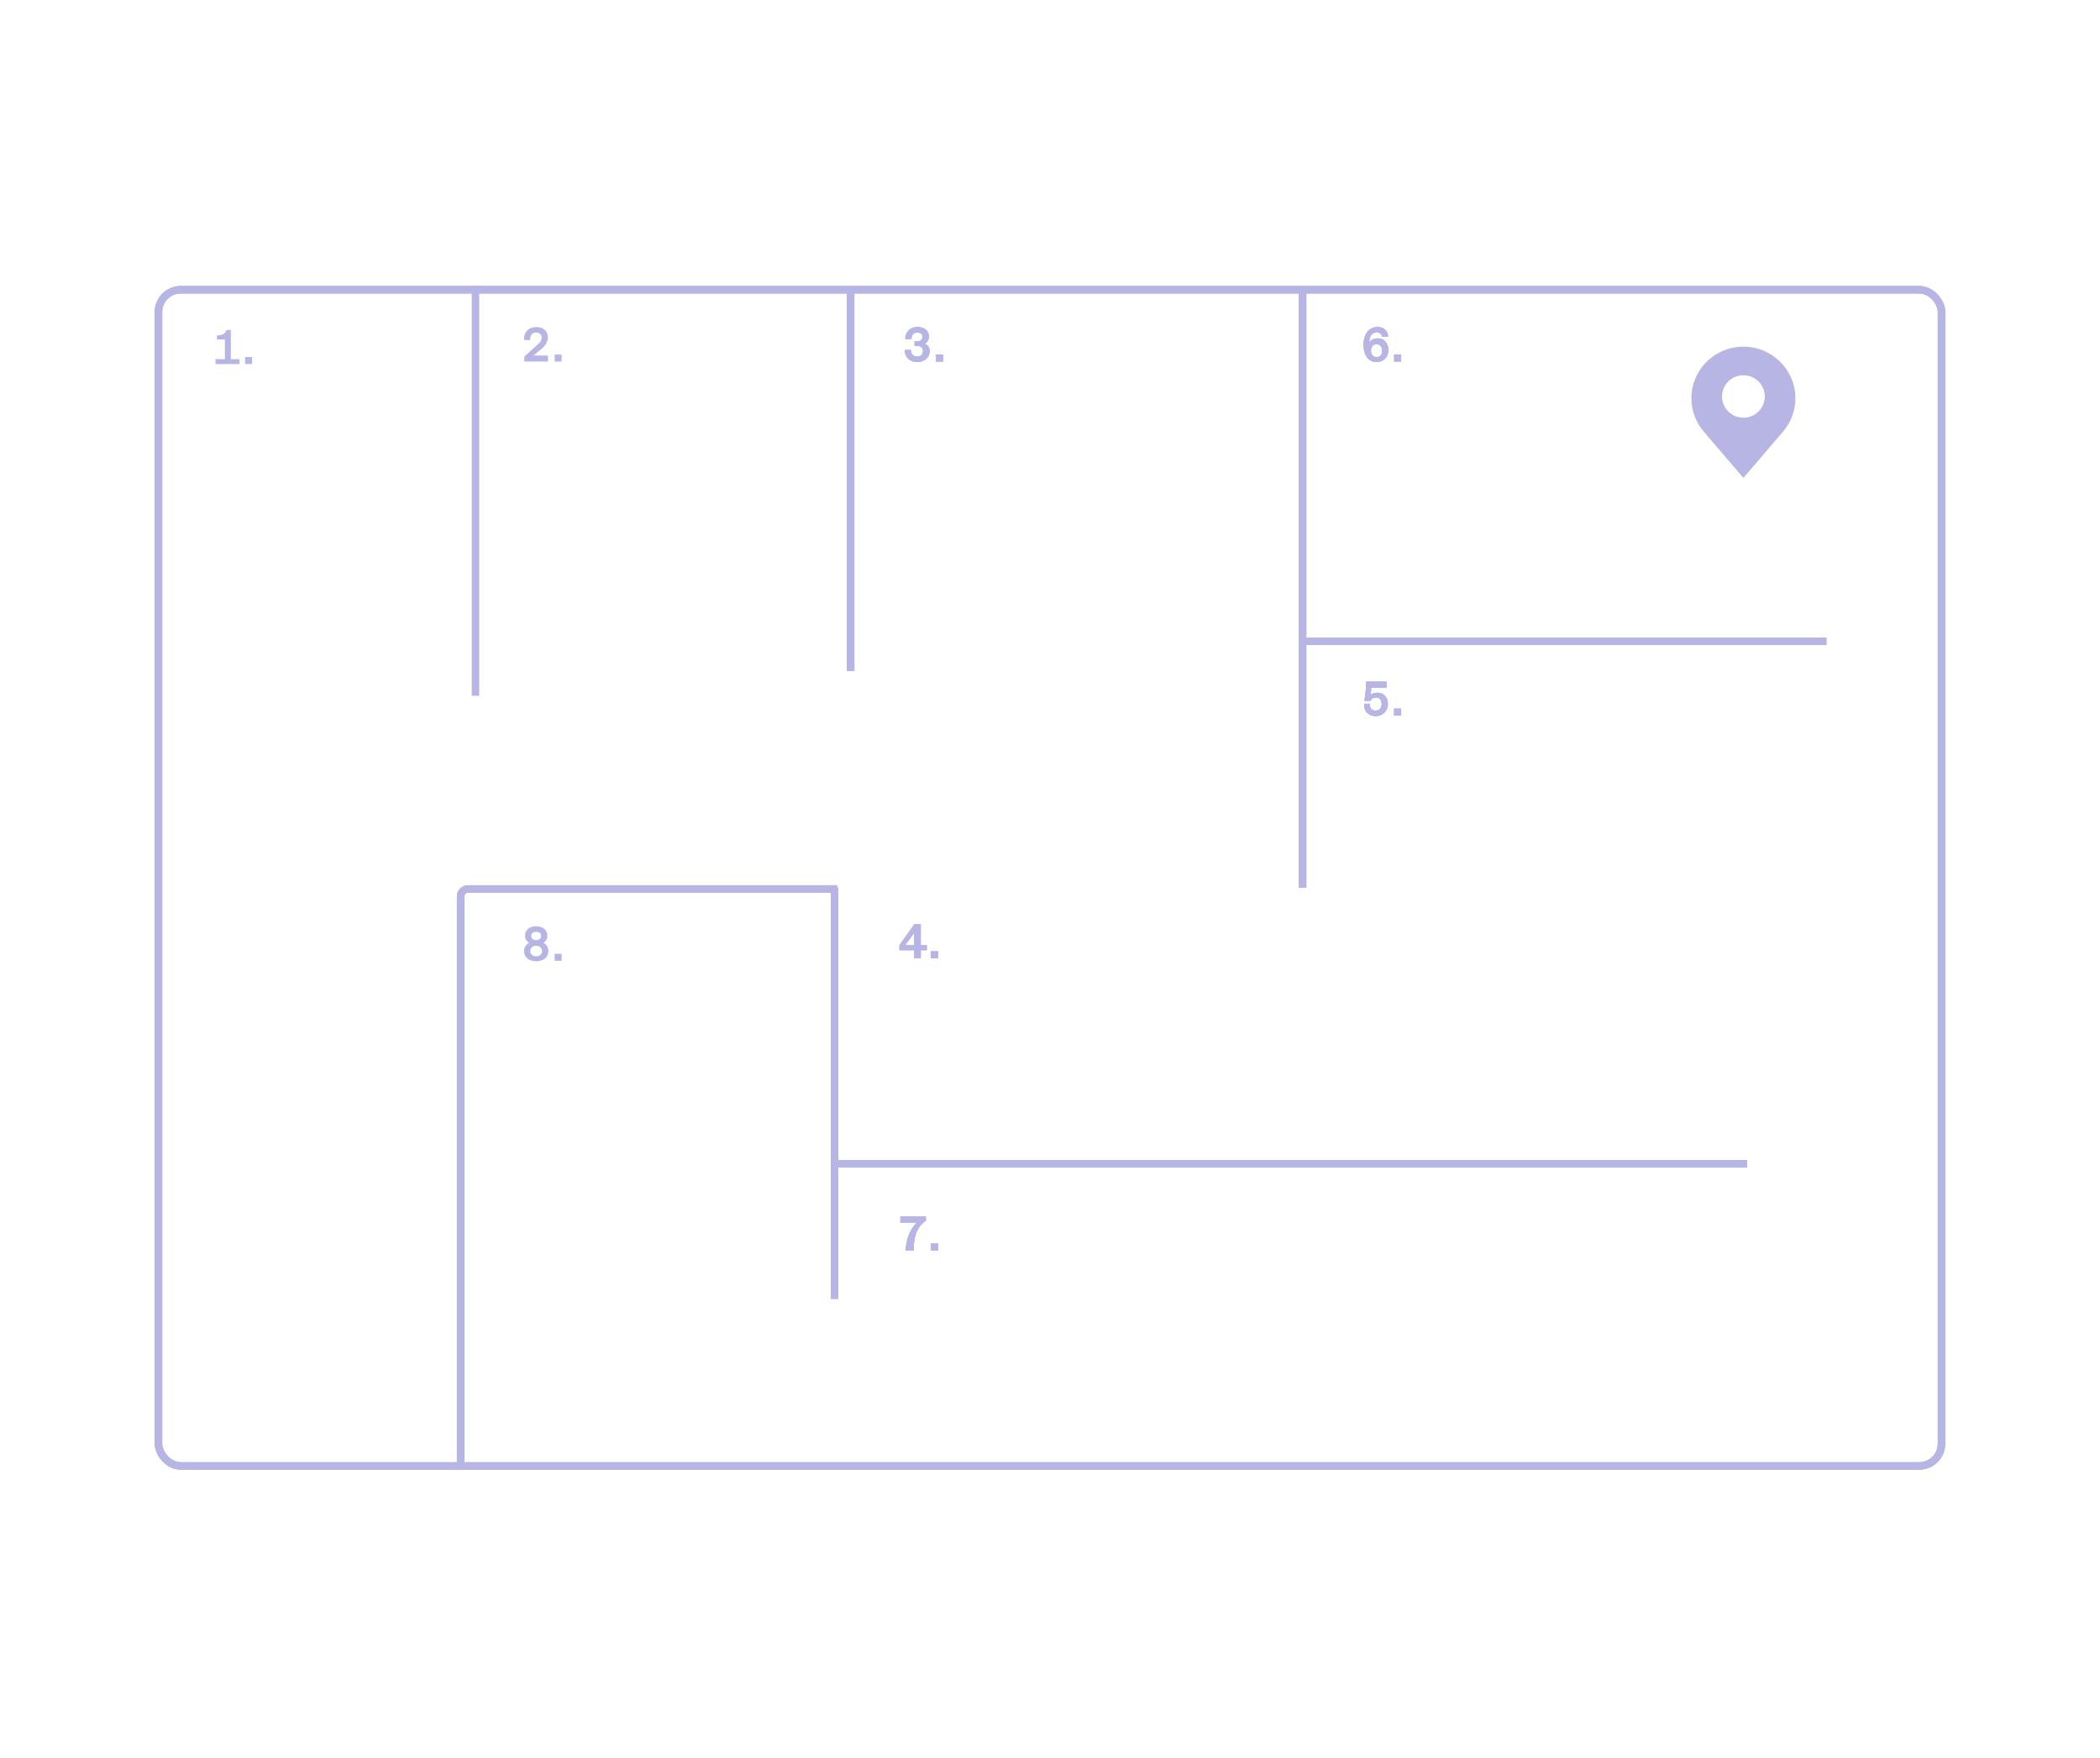 <svg width="848" height="710" viewBox="0 0 848 710" fill="none" xmlns="http://www.w3.org/2000/svg">
<rect x="64" y="117" width="720" height="475" rx="9" stroke="#B7B5E4" stroke-width="3"/>
<path d="M186 593V362C186 360.343 187.343 359 189 359H338" stroke="#B7B5E4" stroke-width="3"/>
<path d="M527 259H737.5" stroke="#B7B5E4" stroke-width="3"/>
<path d="M338 470H705.5" stroke="#B7B5E4" stroke-width="3"/>
<path d="M192 115.5V281" stroke="#B7B5E4" stroke-width="3"/>
<path d="M526 117V358.5" stroke="#B7B5E4" stroke-width="3"/>
<path d="M337 358.5V524.5" stroke="#B7B5E4" stroke-width="3"/>
<path d="M343.5 117V271" stroke="#B7B5E4" stroke-width="3"/>
<path d="M87.02 147V145.041H90.818V137.102H87.606V135.486C90.575 135.284 91.141 134.274 91.403 133.264H93.221V145.041H96.716V147H87.02ZM98.968 144.172H101.796V147H98.968V144.172Z" fill="#B7B5E4"/>
<path d="M211.717 146V143.98L216.282 139.92C217.817 138.566 218.767 137.718 218.767 136.385C218.767 135.294 218.019 134.284 216.464 134.284C214.888 134.284 214.08 135.355 214.06 137.334H211.636C211.434 134.001 213.636 132.062 216.646 132.062C219.656 132.062 221.231 133.981 221.231 136.102C221.231 138.364 219.959 139.879 218.282 141.233L215.373 143.576H221.292V146H211.717ZM223.968 143.172H226.796V146H223.968V143.172Z" fill="#B7B5E4"/>
<path d="M369.313 137.9H370.444C371.676 137.9 372.524 137.072 372.524 136.021C372.524 135.072 371.979 134.284 370.383 134.284C368.626 134.284 368.161 135.375 368.02 136.93H365.596C365.394 134.607 367.192 132.062 370.605 132.062C373.615 132.062 375.11 134.042 375.11 135.718C375.11 136.991 374.605 138.183 373.373 138.768C374.807 139.455 375.393 140.445 375.393 141.758C375.393 144.081 373.615 146.202 370.403 146.202C366.99 146.202 365.192 143.657 365.394 141.334H367.818C367.757 142.748 368.606 143.98 370.383 143.98C371.979 143.98 372.726 143.051 372.726 141.758C372.726 140.627 371.999 139.718 370.444 139.718H369.313V137.9ZM377.968 143.172H380.796V146H377.968V143.172Z" fill="#B7B5E4"/>
<path d="M363.212 383.728V381.708L369.211 373.264H371.817V381.708H374.241V383.728H371.817V387H369.211V383.728H363.212ZM365.495 381.708H369.211V376.617L365.495 381.708ZM375.968 384.172H378.796V387H375.968V384.172Z" fill="#B7B5E4"/>
<path d="M363.576 491.264H373.878V492.88C371.252 494.9 368.949 497.506 368.949 505H365.757C365.757 499.889 368.141 495.748 370.242 493.688H363.576V491.264ZM375.968 502.172H378.796V505H375.968V502.172Z" fill="#B7B5E4"/>
<path d="M216.504 388.202C213.798 388.202 211.616 386.647 211.616 384.122C211.616 382.607 212.404 381.435 213.616 380.748C212.646 380.122 212.02 379.152 212.02 377.9C212.02 375.658 213.697 374.062 216.504 374.062C219.332 374.062 221.029 375.658 221.029 377.9C221.029 379.152 220.403 380.122 219.433 380.728C220.686 381.415 221.433 382.586 221.433 384.122C221.433 386.647 219.373 388.202 216.504 388.202ZM216.504 379.657C217.737 379.657 218.504 379.092 218.504 377.981C218.504 376.87 217.737 376.304 216.504 376.304C215.272 376.304 214.525 376.87 214.525 377.981C214.525 379.092 215.272 379.657 216.504 379.657ZM216.504 386.202C217.939 386.202 218.908 385.313 218.908 384.081C218.908 382.849 217.939 381.94 216.504 381.94C215.07 381.94 214.121 382.849 214.121 384.081C214.121 385.313 215.07 386.202 216.504 386.202ZM223.968 385.172H226.796V388H223.968V385.172Z" fill="#B7B5E4"/>
<path d="M553.464 283.001H550.959C551.384 280.314 551.626 278.294 551.687 275.284L559.969 275.264V277.688H553.747L553.505 280.536C554.191 280.051 555.06 279.769 556.252 279.769C558.817 279.769 560.453 281.667 560.453 284.354C560.453 287.081 558.393 289.202 555.403 289.202C552.919 289.202 550.454 287.263 550.959 284.213H553.181C553.02 286.01 553.989 286.98 555.525 286.98C557.1 286.98 557.949 285.788 557.949 284.374C557.949 282.96 557.262 281.647 555.565 281.647C554.272 281.647 553.626 282.455 553.464 283.001ZM562.968 286.172H565.796V289H562.968V286.172Z" fill="#B7B5E4"/>
<path d="M560.635 141.354C560.635 144.081 558.777 146.202 555.828 146.202C552.636 146.202 550.616 143.475 550.616 139.334C550.616 134.789 552.899 132.062 556.312 132.062C559.1 132.062 560.514 134.001 560.514 135.92H558.09C557.969 135.274 557.565 134.264 555.908 134.264C554.151 134.264 553.02 135.476 552.899 138.243C553.686 137.314 554.717 136.647 556.434 136.647C558.999 136.647 560.635 138.667 560.635 141.354ZM555.868 139.011C554.252 139.011 553.606 140.203 553.606 141.617C553.606 143.031 554.252 144.222 555.868 144.222C557.484 144.222 558.13 143.031 558.13 141.617C558.13 140.203 557.484 139.011 555.868 139.011ZM562.968 143.172H565.796V146H562.968V143.172Z" fill="#B7B5E4"/>
<rect x="64" y="117" width="720" height="475" rx="9" stroke="#B7B5E4" stroke-width="3"/>
<path d="M343.5 117V271" stroke="#B7B5E4" stroke-width="3"/>
<path d="M526 117V358.5" stroke="#B7B5E4" stroke-width="3"/>
<path d="M369.313 137.9H370.444C371.676 137.9 372.524 137.072 372.524 136.021C372.524 135.072 371.979 134.284 370.383 134.284C368.626 134.284 368.161 135.375 368.02 136.93H365.596C365.394 134.607 367.192 132.062 370.605 132.062C373.615 132.062 375.11 134.042 375.11 135.718C375.11 136.991 374.605 138.183 373.373 138.768C374.807 139.455 375.393 140.445 375.393 141.758C375.393 144.081 373.615 146.202 370.403 146.202C366.99 146.202 365.192 143.657 365.394 141.334H367.818C367.757 142.748 368.606 143.98 370.383 143.98C371.979 143.98 372.726 143.051 372.726 141.758C372.726 140.627 371.999 139.718 370.444 139.718H369.313V137.9ZM377.968 143.172H380.796V146H377.968V143.172Z" fill="#B7B5E4"/>
<path d="M560.635 141.354C560.635 144.081 558.777 146.202 555.828 146.202C552.636 146.202 550.616 143.475 550.616 139.334C550.616 134.789 552.899 132.062 556.312 132.062C559.1 132.062 560.514 134.001 560.514 135.92H558.09C557.969 135.274 557.565 134.264 555.908 134.264C554.151 134.264 553.02 135.476 552.899 138.243C553.686 137.314 554.717 136.647 556.434 136.647C558.999 136.647 560.635 138.667 560.635 141.354ZM555.868 139.011C554.252 139.011 553.606 140.203 553.606 141.617C553.606 143.031 554.252 144.222 555.868 144.222C557.484 144.222 558.13 143.031 558.13 141.617C558.13 140.203 557.484 139.011 555.868 139.011ZM562.968 143.172H565.796V146H562.968V143.172Z" fill="#B7B5E4"/>
<path d="M527 259H737.5" stroke="#B7B5E4" stroke-width="3"/>
<path d="M553.464 283.001H550.959C551.384 280.314 551.626 278.294 551.687 275.284L559.969 275.264V277.688H553.747L553.505 280.536C554.191 280.051 555.06 279.769 556.252 279.769C558.817 279.769 560.453 281.667 560.453 284.354C560.453 287.081 558.393 289.202 555.403 289.202C552.919 289.202 550.454 287.263 550.959 284.213H553.181C553.02 286.01 553.989 286.98 555.525 286.98C557.1 286.98 557.949 285.788 557.949 284.374C557.949 282.96 557.262 281.647 555.565 281.647C554.272 281.647 553.626 282.455 553.464 283.001ZM562.968 286.172H565.796V289H562.968V286.172Z" fill="#B7B5E4"/>
<path d="M337 358.5V524.5" stroke="#B7B5E4" stroke-width="3"/>
<path d="M186 593V362C186 360.343 187.343 359 189 359H338" stroke="#B7B5E4" stroke-width="3"/>
<path d="M363.212 383.728V381.708L369.211 373.264H371.817V381.708H374.241V383.728H371.817V387H369.211V383.728H363.212ZM365.495 381.708H369.211V376.617L365.495 381.708ZM375.968 384.172H378.796V387H375.968V384.172Z" fill="#B7B5E4"/>
<path d="M338 470H705.5" stroke="#B7B5E4" stroke-width="3"/>
<path d="M363.576 491.264H373.878V492.88C371.252 494.9 368.949 497.506 368.949 505H365.757C365.757 499.889 368.141 495.748 370.242 493.688H363.576V491.264ZM375.968 502.172H378.796V505H375.968V502.172Z" fill="#B7B5E4"/>
<rect x="64" y="117" width="720" height="475" rx="9" stroke="#B7B5E4" stroke-width="3"/>
<path d="M343.5 117V271" stroke="#B7B5E4" stroke-width="3"/>
<path d="M526 117V358.5" stroke="#B7B5E4" stroke-width="3"/>
<path d="M369.313 137.9H370.444C371.676 137.9 372.524 137.072 372.524 136.021C372.524 135.072 371.979 134.284 370.383 134.284C368.626 134.284 368.161 135.375 368.02 136.93H365.596C365.394 134.607 367.192 132.062 370.605 132.062C373.615 132.062 375.11 134.042 375.11 135.718C375.11 136.991 374.605 138.183 373.373 138.768C374.807 139.455 375.393 140.445 375.393 141.758C375.393 144.081 373.615 146.202 370.403 146.202C366.99 146.202 365.192 143.657 365.394 141.334H367.818C367.757 142.748 368.606 143.98 370.383 143.98C371.979 143.98 372.726 143.051 372.726 141.758C372.726 140.627 371.999 139.718 370.444 139.718H369.313V137.9ZM377.968 143.172H380.796V146H377.968V143.172Z" fill="#B7B5E4"/>
<path d="M560.635 141.354C560.635 144.081 558.777 146.202 555.828 146.202C552.636 146.202 550.616 143.475 550.616 139.334C550.616 134.789 552.899 132.062 556.312 132.062C559.1 132.062 560.514 134.001 560.514 135.92H558.09C557.969 135.274 557.565 134.264 555.908 134.264C554.151 134.264 553.02 135.476 552.899 138.243C553.686 137.314 554.717 136.647 556.434 136.647C558.999 136.647 560.635 138.667 560.635 141.354ZM555.868 139.011C554.252 139.011 553.606 140.203 553.606 141.617C553.606 143.031 554.252 144.222 555.868 144.222C557.484 144.222 558.13 143.031 558.13 141.617C558.13 140.203 557.484 139.011 555.868 139.011ZM562.968 143.172H565.796V146H562.968V143.172Z" fill="#B7B5E4"/>
<path d="M527 259H737.5" stroke="#B7B5E4" stroke-width="3"/>
<path d="M553.464 283.001H550.959C551.384 280.314 551.626 278.294 551.687 275.284L559.969 275.264V277.688H553.747L553.505 280.536C554.191 280.051 555.06 279.769 556.252 279.769C558.817 279.769 560.453 281.667 560.453 284.354C560.453 287.081 558.393 289.202 555.403 289.202C552.919 289.202 550.454 287.263 550.959 284.213H553.181C553.02 286.01 553.989 286.98 555.525 286.98C557.1 286.98 557.949 285.788 557.949 284.374C557.949 282.96 557.262 281.647 555.565 281.647C554.272 281.647 553.626 282.455 553.464 283.001ZM562.968 286.172H565.796V289H562.968V286.172Z" fill="#B7B5E4"/>
<path d="M337 358.5V524.5" stroke="#B7B5E4" stroke-width="3"/>
<path d="M186 593V362C186 360.343 187.343 359 189 359H338" stroke="#B7B5E4" stroke-width="3"/>
<path d="M363.212 383.728V381.708L369.211 373.264H371.817V381.708H374.241V383.728H371.817V387H369.211V383.728H363.212ZM365.495 381.708H369.211V376.617L365.495 381.708ZM375.968 384.172H378.796V387H375.968V384.172Z" fill="#B7B5E4"/>
<path d="M338 470H705.5" stroke="#B7B5E4" stroke-width="3"/>
<path d="M363.576 491.264H373.878V492.88C371.252 494.9 368.949 497.506 368.949 505H365.757C365.757 499.889 368.141 495.748 370.242 493.688H363.576V491.264ZM375.968 502.172H378.796V505H375.968V502.172Z" fill="#B7B5E4"/>
<path d="M704 140C692.402 140 683 149.327 683 160.832C683 165.968 684.882 170.662 687.989 174.295L704 193L720.011 174.294C723.118 170.662 725 165.968 725 160.831C725.001 149.327 715.598 140 704 140ZM704 168.682C699.23 168.682 695.364 164.846 695.364 160.115C695.364 155.383 699.23 151.548 704 151.548C708.77 151.548 712.637 155.383 712.637 160.115C712.637 164.846 708.77 168.682 704 168.682Z" fill="#B7B5E4"/>
</svg>
